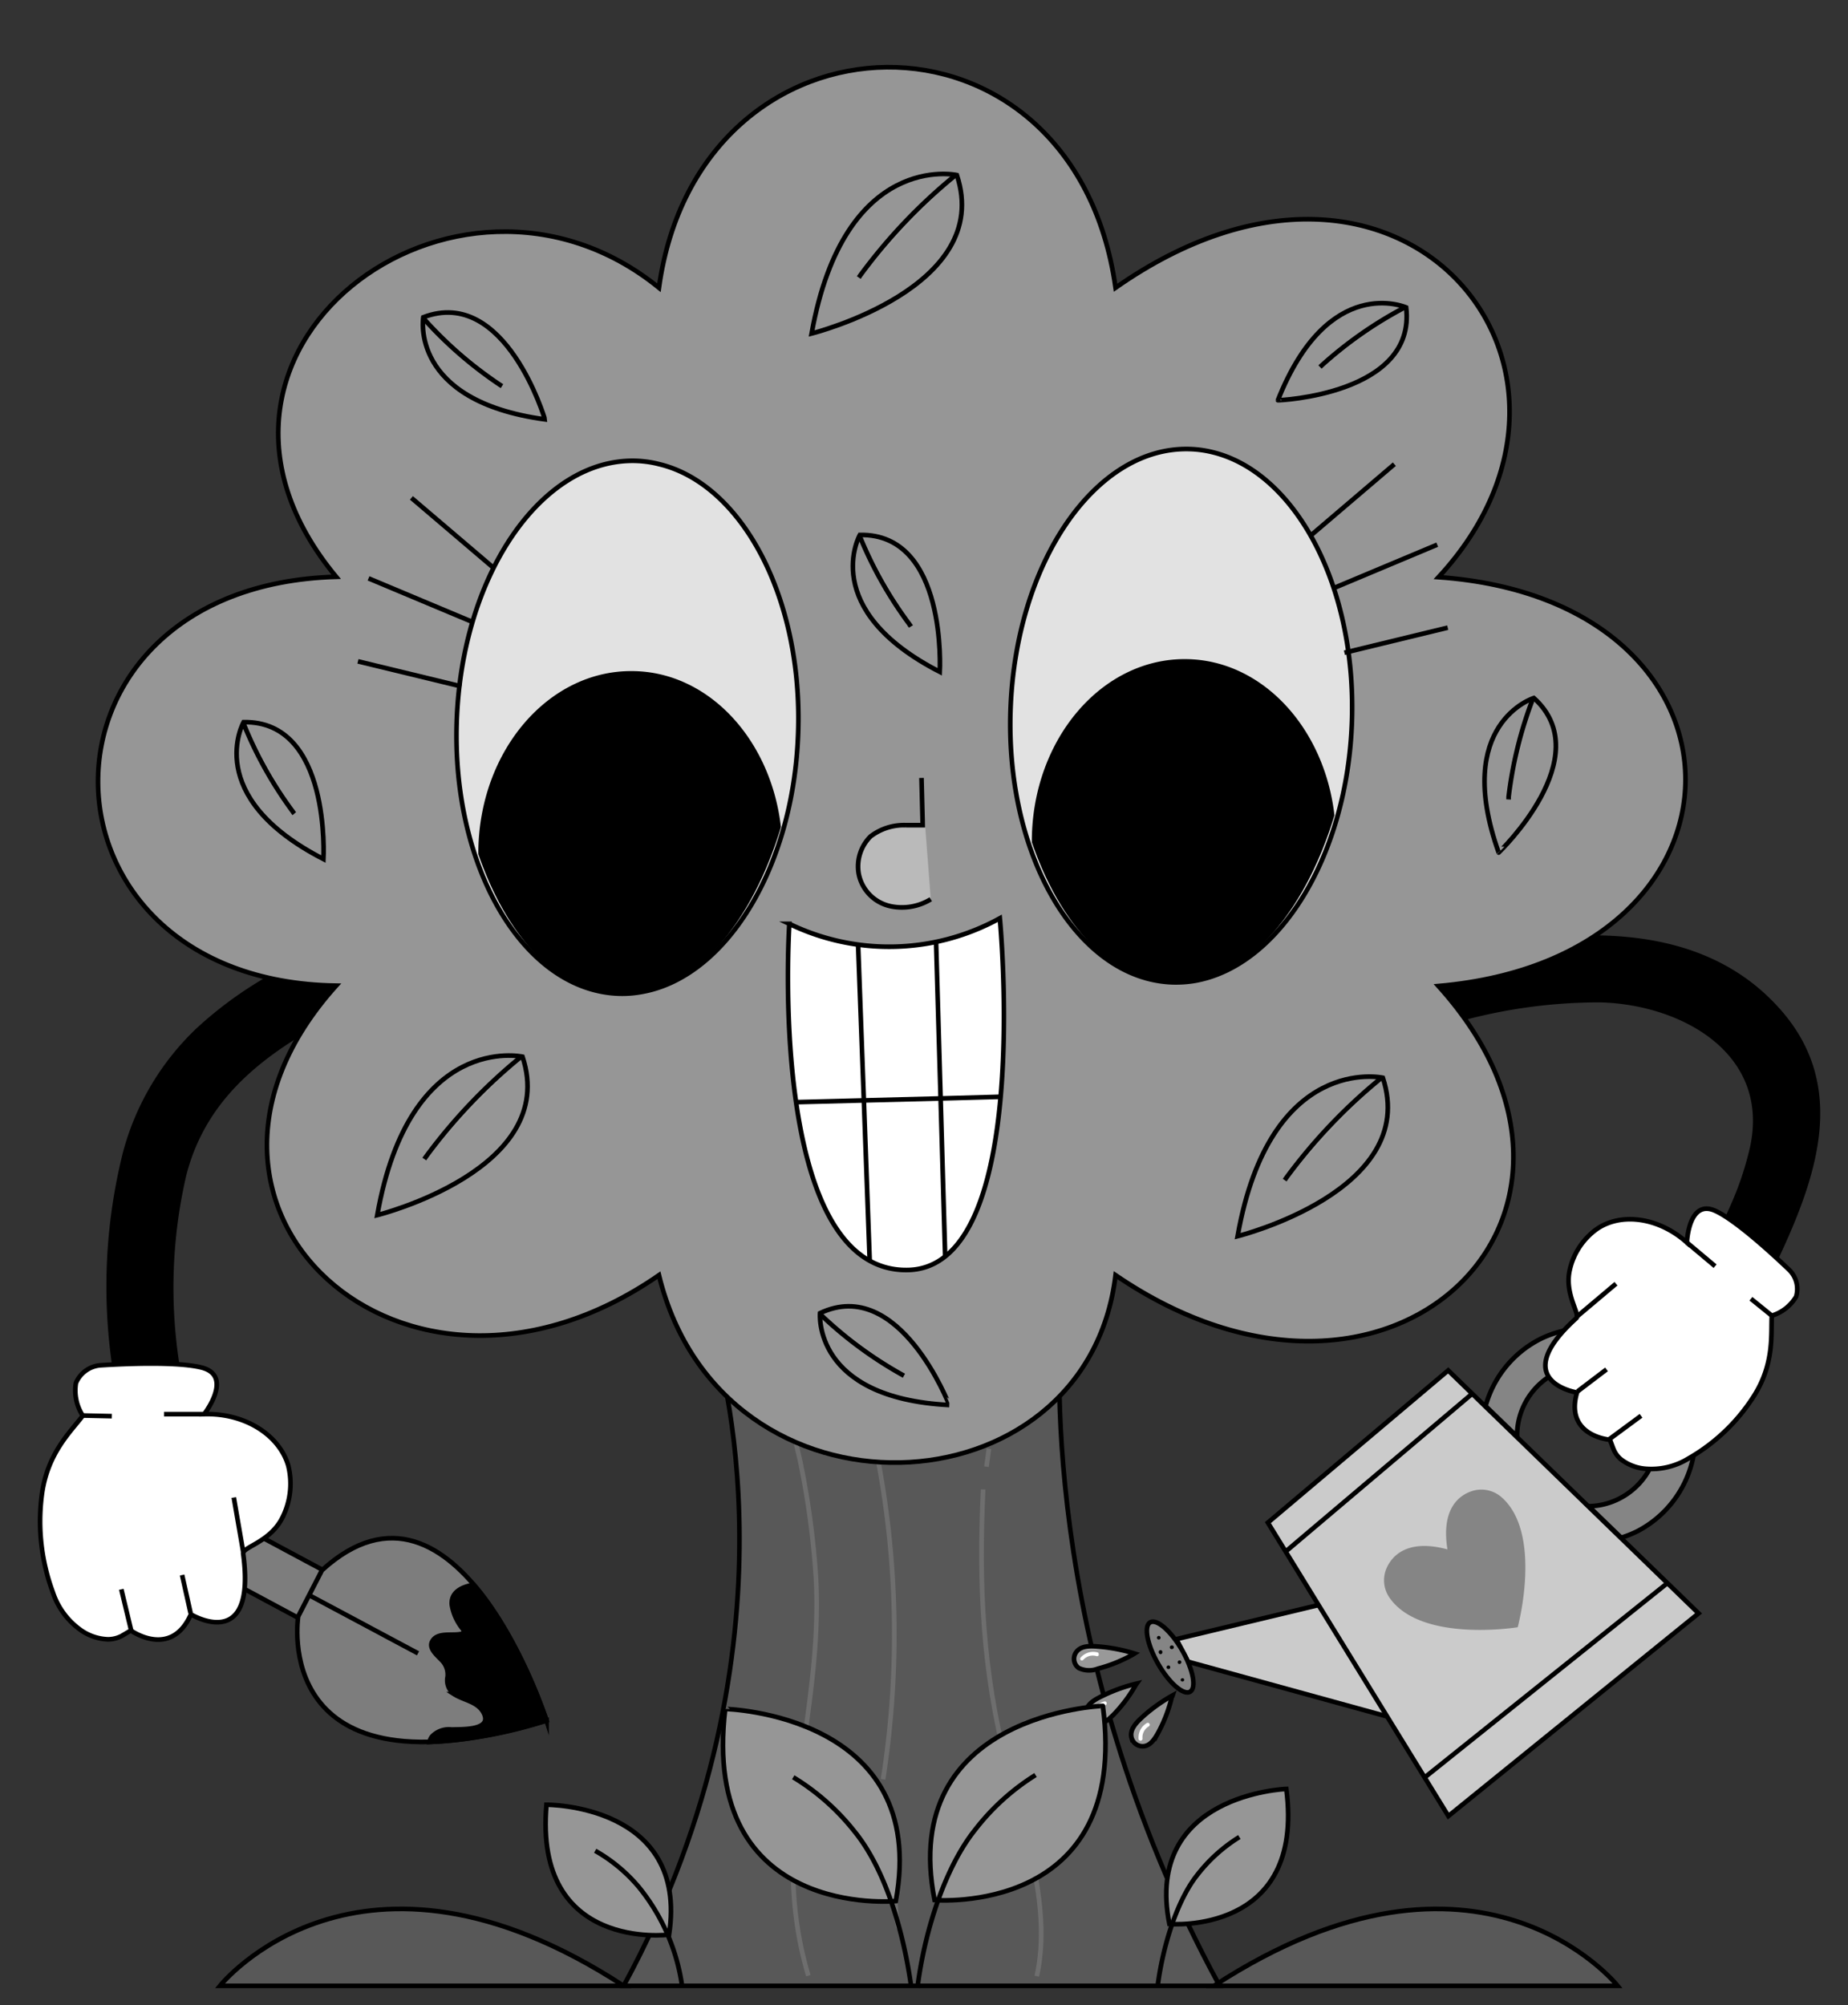 <svg xmlns="http://www.w3.org/2000/svg" viewBox="0 0 199.12 216.02"><rect x="0" y="0" width="199.12" height="216.02" fill="#333333" stroke="none"/><defs><style>.cls-1{fill:#585858;}.cls-1,.cls-10,.cls-11,.cls-13,.cls-15,.cls-3,.cls-4,.cls-5,.cls-6,.cls-7,.cls-8,.cls-9{stroke:#000;}.cls-1,.cls-10,.cls-11,.cls-13,.cls-15,.cls-2,.cls-3,.cls-4,.cls-5,.cls-6,.cls-7,.cls-8,.cls-9{stroke-miterlimit:10;stroke-width:0.5px;}.cls-2,.cls-7{fill:none;}.cls-2{stroke:#6e6e6e;}.cls-3{fill:#969696;}.cls-4{fill:#9b9b9b;}.cls-5{fill:#bababa;}.cls-14,.cls-6{fill:#fff;}.cls-8{fill:#e2e2e2;}.cls-10{fill:#cbcbcb;}.cls-11,.cls-12{fill:#858585;}.cls-13{fill:#999;}.cls-15{fill:#7d7d7d;}</style></defs><g id="PREVIEW"><path class="cls-1" d="M114.29,143.11s-3,33.91,17.12,70.83H67.2c20.07-36.92,9.9-69,9.9-69Z"/><path class="cls-2" d="M85.76,152.45c-.52,1.74.22,3.68.55,5.42A90.8,90.8,0,0,1,87.92,170c.81,15.16-5.31,27.8-.82,42.85"/><path class="cls-2" d="M93.77,153.28a101.52,101.52,0,0,1,1.38,38.41"/><path class="cls-2" d="M105.93,160.46c-.48,10.27-.06,19.56,2.52,29.54,1.56,6,5,15.25,3.26,22.9"/><path class="cls-2" d="M96.81,201.64a14.49,14.49,0,0,0,0,6.08"/><path class="cls-2" d="M106.56,156.08l-.27,1.93"/><path class="cls-1" d="M67.2,213.94H23.7S38.55,195.29,67.2,213.94Z"/><path class="cls-1" d="M130.8,213.94h43.5S159.45,195.29,130.8,213.94Z"/><path class="cls-3" d="M155,62.18C175.77,39.7,150.94,9.46,120.2,31,115.67-1.11,75.34-.24,71,31c-21.85-17.75-54.88,6.9-34.78,31.14-34.55,1-33.87,43.53,0,44.05C14.85,129.92,43.47,156.42,71,137.38c6.8,27.83,46.08,26,49.2,0,29.62,20.2,56.94-6.59,34.79-31.15C190.48,103.13,190.48,64.69,155,62.18Z"/><path class="cls-3" d="M103.1,18.86S91,16.19,87.45,35.93C87.45,35.93,107.13,31,103.1,18.86Z"/><path class="cls-4" d="M103,18.84A59,59,0,0,0,92.74,29.6l-.21.3"/><path class="cls-3" d="M56.3,113.84s-12.15-2.68-15.65,17.07C40.65,130.91,60.32,126,56.3,113.84Z"/><path class="cls-4" d="M56.19,113.81a59.37,59.37,0,0,0-10.26,10.76l-.21.3"/><path class="cls-3" d="M149,116.11s-12.15-2.67-15.65,17.07C133.35,133.18,153,128.28,149,116.11Z"/><path class="cls-4" d="M148.89,116.09a59,59,0,0,0-10.26,10.75l-.21.3"/><path class="cls-3" d="M92.65,57.63s-4.53,8,8.61,14.75C101.26,72.38,102.11,57.45,92.65,57.63Z"/><path class="cls-4" d="M92.61,57.7A43.25,43.25,0,0,0,98,67.27c0,.07.11.14.16.22"/><path class="cls-3" d="M88.36,141.47s-.85,9.14,13.92,9.9C102.28,151.37,96.9,137.42,88.36,141.47Z"/><path class="cls-4" d="M88.35,141.56a43.6,43.6,0,0,0,8.81,6.52l.24.13"/><path class="cls-3" d="M26.25,77.8s-4.54,8,8.6,14.75C34.85,92.55,35.7,77.62,26.25,77.8Z"/><path class="cls-4" d="M26.21,77.87a43,43,0,0,0,5.34,9.57,1.77,1.77,0,0,0,.16.22"/><path class="cls-3" d="M45.61,34.18s-1.56,9,13.1,11C58.71,45.14,54.44,30.81,45.61,34.18Z"/><path class="cls-4" d="M45.6,34.27a43.48,43.48,0,0,0,8.27,7.19l.22.14"/><path class="cls-3" d="M151.51,33.12s-8.39-3.72-13.82,10C137.69,43.15,152.63,42.51,151.51,33.12Z"/><path class="cls-4" d="M151.43,33.08a43.94,43.94,0,0,0-9,6.27l-.2.19"/><path class="cls-3" d="M165.27,75.2s-8.75,2.72-3.79,16.65C161.48,91.85,172.3,81.53,165.27,75.2Z"/><path class="cls-4" d="M165.19,75.22a44.2,44.2,0,0,0-2.64,10.64,2.45,2.45,0,0,1,0,.27"/><path class="cls-5" d="M99.29,83.81l.13,5.09s-.44,0-.56,0l-1.24,0a5.93,5.93,0,0,0-3.82,1.21,4.57,4.57,0,0,0-1.28,4A4.44,4.44,0,0,0,96,97.64a5.94,5.94,0,0,0,4.29-.76"/><path class="cls-6" d="M107.73,98.93s3.61,37.53-9.85,37.89c-15.33.41-12.83-37.29-12.83-37.29a24.71,24.71,0,0,0,22.68-.6Z"/><polyline class="cls-7" points="100.86 101.46 101.35 118.34 101.84 135.35 101.84 135.37"/><polyline class="cls-7" points="92.46 101.77 93.08 118.55 93.71 135.82"/><polyline class="cls-7" points="107.82 118.16 101.35 118.34 93.08 118.55 85.78 118.74"/><path class="cls-8" d="M86,78.93c-.47,14.57-7.82,26.38-16.89,27.94a11.55,11.55,0,0,1-2.43.18c-10.16-.33-18-13.44-17.47-29.31S58.4,49.32,68.56,49.65A11.56,11.56,0,0,1,71,50C79.93,52.13,86.5,64.37,86,78.93Z"/><path class="cls-9" d="M83.89,89.08h0c-2.91,9.6-8.41,16.46-14.74,17.68a11.08,11.08,0,0,1-2.44.21c-6.41-.23-11.89-6.19-14.92-15,0-.11,0-.22,0-.33.14-10.66,7.48-19.21,16.39-19.09C76.22,72.62,82.81,79.81,83.89,89.08Z"/><line class="cls-7" x1="39.71" y1="62.31" x2="50.73" y2="66.93"/><line class="cls-7" x1="44.33" y1="53.64" x2="53.22" y2="61.21"/><line class="cls-7" x1="38.57" y1="71.25" x2="49.71" y2="73.95"/><path class="cls-8" d="M145.67,77.66c-.47,14.57-7.82,26.38-16.89,28a12.26,12.26,0,0,1-2.43.17c-10.16-.33-18-13.44-17.47-29.3S118,48.06,128.2,48.38a11.56,11.56,0,0,1,2.42.33C139.57,50.86,146.14,63.1,145.67,77.66Z"/><path class="cls-9" d="M143.53,87.81v0c-2.91,9.59-8.41,16.45-14.74,17.68a11.07,11.07,0,0,1-2.44.2c-6.42-.23-11.89-6.18-14.92-15,0-.11,0-.22,0-.33.14-10.66,7.48-19.22,16.39-19.1C135.86,71.35,142.45,78.54,143.53,87.81Z"/><line class="cls-7" x1="154.86" y1="58.68" x2="143.84" y2="63.3"/><line class="cls-7" x1="150.24" y1="50.01" x2="141.35" y2="57.59"/><line class="cls-7" x1="155.99" y1="67.62" x2="144.86" y2="70.32"/><polygon class="cls-10" points="154.22 186.23 128 179.02 126.75 176.59 144.9 172.24 154.22 186.23"/><path class="cls-11" d="M124.79,179.26c1.19,2.07,2.73,3.41,3.44,3s.33-2.41-.86-4.48-2.73-3.41-3.44-3S123.6,177.2,124.79,179.26Z"/><path d="M124.66,176.43a.19.19,0,0,0,.19.2.19.19,0,0,0,.2-.19.2.2,0,0,0-.18-.2A.21.21,0,0,0,124.66,176.43Z"/><path d="M127.21,181a.2.2,0,0,0,.39,0,.19.19,0,0,0-.19-.2A.21.21,0,0,0,127.21,181Z"/><path d="M126.05,177.46a.18.18,0,0,0,.18.2.2.2,0,1,0,0-.39A.19.19,0,0,0,126.05,177.46Z"/><path d="M124.85,178a.21.21,0,0,0,.19.21.19.19,0,0,0,.2-.19.2.2,0,1,0-.39,0Z"/><path d="M126.9,179.07a.18.18,0,0,0,.18.2.21.21,0,0,0,.21-.19.19.19,0,0,0-.19-.2A.19.19,0,0,0,126.9,179.07Z"/><path d="M125.7,179.61a.19.19,0,0,0,.19.2.18.18,0,0,0,.2-.18.2.2,0,0,0-.19-.21A.21.21,0,0,0,125.7,179.61Z"/><polygon class="cls-10" points="136.61 164.04 156.04 147.64 183.02 173.81 156.06 195.65 136.61 164.04"/><path class="cls-11" d="M166,144.24a11.53,11.53,0,0,0-5.93,7.24l3.39,3.28a7.59,7.59,0,1,1,11,6.7,7.46,7.46,0,0,1-3.28.81l3.5,3.39a11.35,11.35,0,0,0,1.79-.72A11.6,11.6,0,0,0,166,144.24Z"/><path class="cls-12" d="M149.75,172.17a3.28,3.28,0,0,1-.36-3.2c.62-1.44,2.34-3.19,6.57-2.05-.69-4.33,1.2-5.83,2.7-6.3a3.3,3.3,0,0,1,3.14.69c4.45,3.91,1.74,14,1.73,14S153.17,177,149.75,172.17Z"/><line class="cls-7" x1="138.51" y1="167.17" x2="158.65" y2="150.13"/><line class="cls-7" x1="153.62" y1="191.4" x2="179.59" y2="170.61"/><path d="M192.36,134c-.82,1.83-1.7,3.63-2.55,5.38-.52,1-1,2.09-1.5,3.1-.85,1.79-2.59,3-4.64,2.27-1.72-.58-3.11-2.84-2.27-4.63s1.88-3.78,2.86-5.68c.86-1.69,1.7-3.39,2.44-5.13a33.39,33.39,0,0,0,1.87-5.76c2.16-10.07-7.39-15.32-16.12-15.56a56.65,56.65,0,0,0-14.56,1.88c-.57-.8-1.18-1.59-1.84-2.39-.34-.41-.69-.82-1.06-1.23a35.71,35.71,0,0,0,17-5.48c7.32.08,14.45,2,19.68,7.8C198.74,116.37,196.18,125.49,192.36,134Z"/><path class="cls-6" d="M181.76,133.86s.18-4.78,3.11-3.39c2.23,1.05,6.12,4.63,7.84,6.27a2.88,2.88,0,0,1,.82,2.95,4.61,4.61,0,0,1-2.62,2.05c-.11,2,.32,5.2-2,8.77a20.26,20.26,0,0,1-7,6.63,7.63,7.63,0,0,1-4.66,1.09,5,5,0,0,1-2.58-1,2.77,2.77,0,0,1-.82-1.12c-.05-.12-.38-1-.38-1s-4.91-.38-3.55-5.09c0,0-7.61-1.18-.08-8,.46-.41-1.27-2.56-.72-5.12a7.42,7.42,0,0,1,2.92-4.48C174.65,130.6,178.71,131.13,181.76,133.86Z"/><line class="cls-7" x1="169.98" y1="149.9" x2="173.1" y2="147.53"/><line class="cls-7" x1="173.43" y1="155.03" x2="176.82" y2="152.53"/><line class="cls-7" x1="169.8" y1="141.94" x2="174.12" y2="138.3"/><line class="cls-7" x1="181.76" y1="133.86" x2="184.8" y2="136.41"/><line class="cls-7" x1="188.66" y1="139.92" x2="190.91" y2="141.74"/><path class="cls-13" d="M122.24,178.14a17.89,17.89,0,0,0-3.55-.72c-.91-.08-2.26-.26-2.8.68a1.22,1.22,0,0,0,.34,1.6,2.57,2.57,0,0,0,2.07.07,15.7,15.7,0,0,0,3.78-1.53Z"/><path class="cls-14" d="M116.75,178.79a1.36,1.36,0,0,1,1.36-.38.21.21,0,0,0,.28-.1c0-.1,0-.25-.1-.28a1.81,1.81,0,0,0-1,0,1.83,1.83,0,0,0-.84.53.21.21,0,0,0,0,.29A.22.22,0,0,0,116.75,178.79Z"/><path class="cls-13" d="M126.35,182.65a18,18,0,0,0-3,2.1c-.67.61-1.73,1.48-1.41,2.52a1.23,1.23,0,0,0,1.41.84c.71-.14,1.13-.89,1.46-1.47a15.53,15.53,0,0,0,1.45-3.81C126.32,182.77,126.33,182.71,126.35,182.65Z"/><path class="cls-14" d="M123.1,187.26a1.36,1.36,0,0,1,.65-1.25.22.22,0,0,0,.12-.28.22.22,0,0,0-.28-.11,1.78,1.78,0,0,0-.71.73,1.93,1.93,0,0,0-.2,1,.21.21,0,1,0,.42-.06Z"/><path class="cls-13" d="M122.48,181.38a17.45,17.45,0,0,0-3.43,1.2c-.82.39-2.07.94-2.06,2a1.22,1.22,0,0,0,1.12,1.2c.72.06,1.34-.54,1.82-1a15.64,15.64,0,0,0,2.45-3.26Z"/><path class="cls-14" d="M118.06,184.72a1.33,1.33,0,0,1,1-1,.23.23,0,0,0,.19-.24.21.21,0,0,0-.24-.18,1.84,1.84,0,0,0-.89.5,2,2,0,0,0-.45.88.21.21,0,0,0,.18.24A.22.22,0,0,0,118.06,184.72Z"/><path class="cls-15" d="M14.11,161.33h0a2.9,2.9,0,0,0,1.18,3.93l19.53,10.48,2.74-5.11L18,160.15A2.89,2.89,0,0,0,14.11,161.33Z"/><path class="cls-15" d="M34.69,169.17c14.63-13.33,24.2,16.19,24.2,16.19-30,9-26.76-11.22-26.76-11.22Z"/><path class="cls-9" d="M46.55,187.08a2.51,2.51,0,0,1,2.13-.75c1-.05,4.32.14,3.48-1.71-.6-1.3-2.13-1.41-3.22-2.1a1.85,1.85,0,0,1-.71-1.88,2.22,2.22,0,0,0-.42-1.54c-.44-.58-1.68-1.4-1.25-2.24.55-1.09,2.23-.58,3.2-.85a.31.31,0,0,0,.17-.44,5.51,5.51,0,0,1-1.25-2.69c-.11-1.38,1.14-1.95,2.38-2.14,5,5.82,7.83,14.62,7.83,14.62a48.86,48.86,0,0,1-12.61,2.31A1.38,1.38,0,0,1,46.55,187.08Z"/><line class="cls-6" x1="45.04" y1="178.12" x2="33.47" y2="171.94"/><path d="M36.22,106.23a32.9,32.9,0,0,0-4,5.47c-5.66,3.5-10.33,7.88-12.14,14.89a53.64,53.64,0,0,0-.74,20.46c.25,1.87.58,3.73,1,5.54.11.52.22,1,.34,1.54,1.06,4.57-6,6.51-7,1.93a86.19,86.19,0,0,1-1.61-9,59.44,59.44,0,0,1,1.2-23,28.56,28.56,0,0,1,7.93-13.3,42.25,42.25,0,0,1,7.47-5.49A35,35,0,0,0,36.22,106.23Z"/><path class="cls-6" d="M22,152.35s3.18-4.07-.21-5c-2.57-.68-8.27-.43-10.84-.27A3.14,3.14,0,0,0,8.18,149a5,5,0,0,0,.74,3.52c-1.33,1.76-3.87,4.08-4.43,8.66a22,22,0,0,0,1.2,10.35,8.11,8.11,0,0,0,3.09,4.14,5.44,5.44,0,0,0,2.86.94,3.22,3.22,0,0,0,1.46-.36l1-.59s4.32,3.1,6.47-1.74c0,0,7.11,4.32,5.63-6.56-.09-.66,2.83-1.22,4.16-3.73a8.09,8.09,0,0,0,.7-5.73C30.1,154.6,26.39,152.22,22,152.35Z"/><line class="cls-7" x1="20.54" y1="173.8" x2="19.62" y2="169.68"/><line class="cls-7" x1="14.13" y1="175.64" x2="13.07" y2="171.22"/><line class="cls-7" x1="26.23" y1="167.34" x2="25.19" y2="161.33"/><line class="cls-7" x1="21.96" y1="152.35" x2="17.67" y2="152.35"/><line class="cls-7" x1="12.05" y1="152.57" x2="8.92" y2="152.5"/><path class="cls-3" d="M96.52,204.81s-21.08,2.05-18.38-20.7C78.14,184.11,100.23,184.65,96.52,204.81Z"/><path class="cls-7" d="M85.47,191.47a24.72,24.72,0,0,1,6.61,5.85c3.17,3.89,5.22,10.37,6.1,16.72"/><path class="cls-3" d="M100.7,204.7s21.1,1.79,18.13-20.92C118.83,183.78,96.75,184.58,100.7,204.7Z"/><path class="cls-7" d="M111.58,191.23a24.81,24.81,0,0,0-6.54,5.93c-3.12,3.92-5.38,10.6-6.19,17"/><path class="cls-3" d="M126,207.28s14.66,1.24,12.6-14.55C138.58,192.73,123.23,193.29,126,207.28Z"/><path class="cls-7" d="M133.54,197.91A17.23,17.23,0,0,0,129,202c-2.17,2.73-3.72,7.66-4.28,12.08"/><path class="cls-3" d="M72.09,208.43s-14.6,1.87-13.21-14C58.88,194.43,74.24,194.34,72.09,208.43Z"/><path class="cls-7" d="M64.13,199.39a17.28,17.28,0,0,1,4.72,3.93A21.77,21.77,0,0,1,73.5,214"/></g></svg>